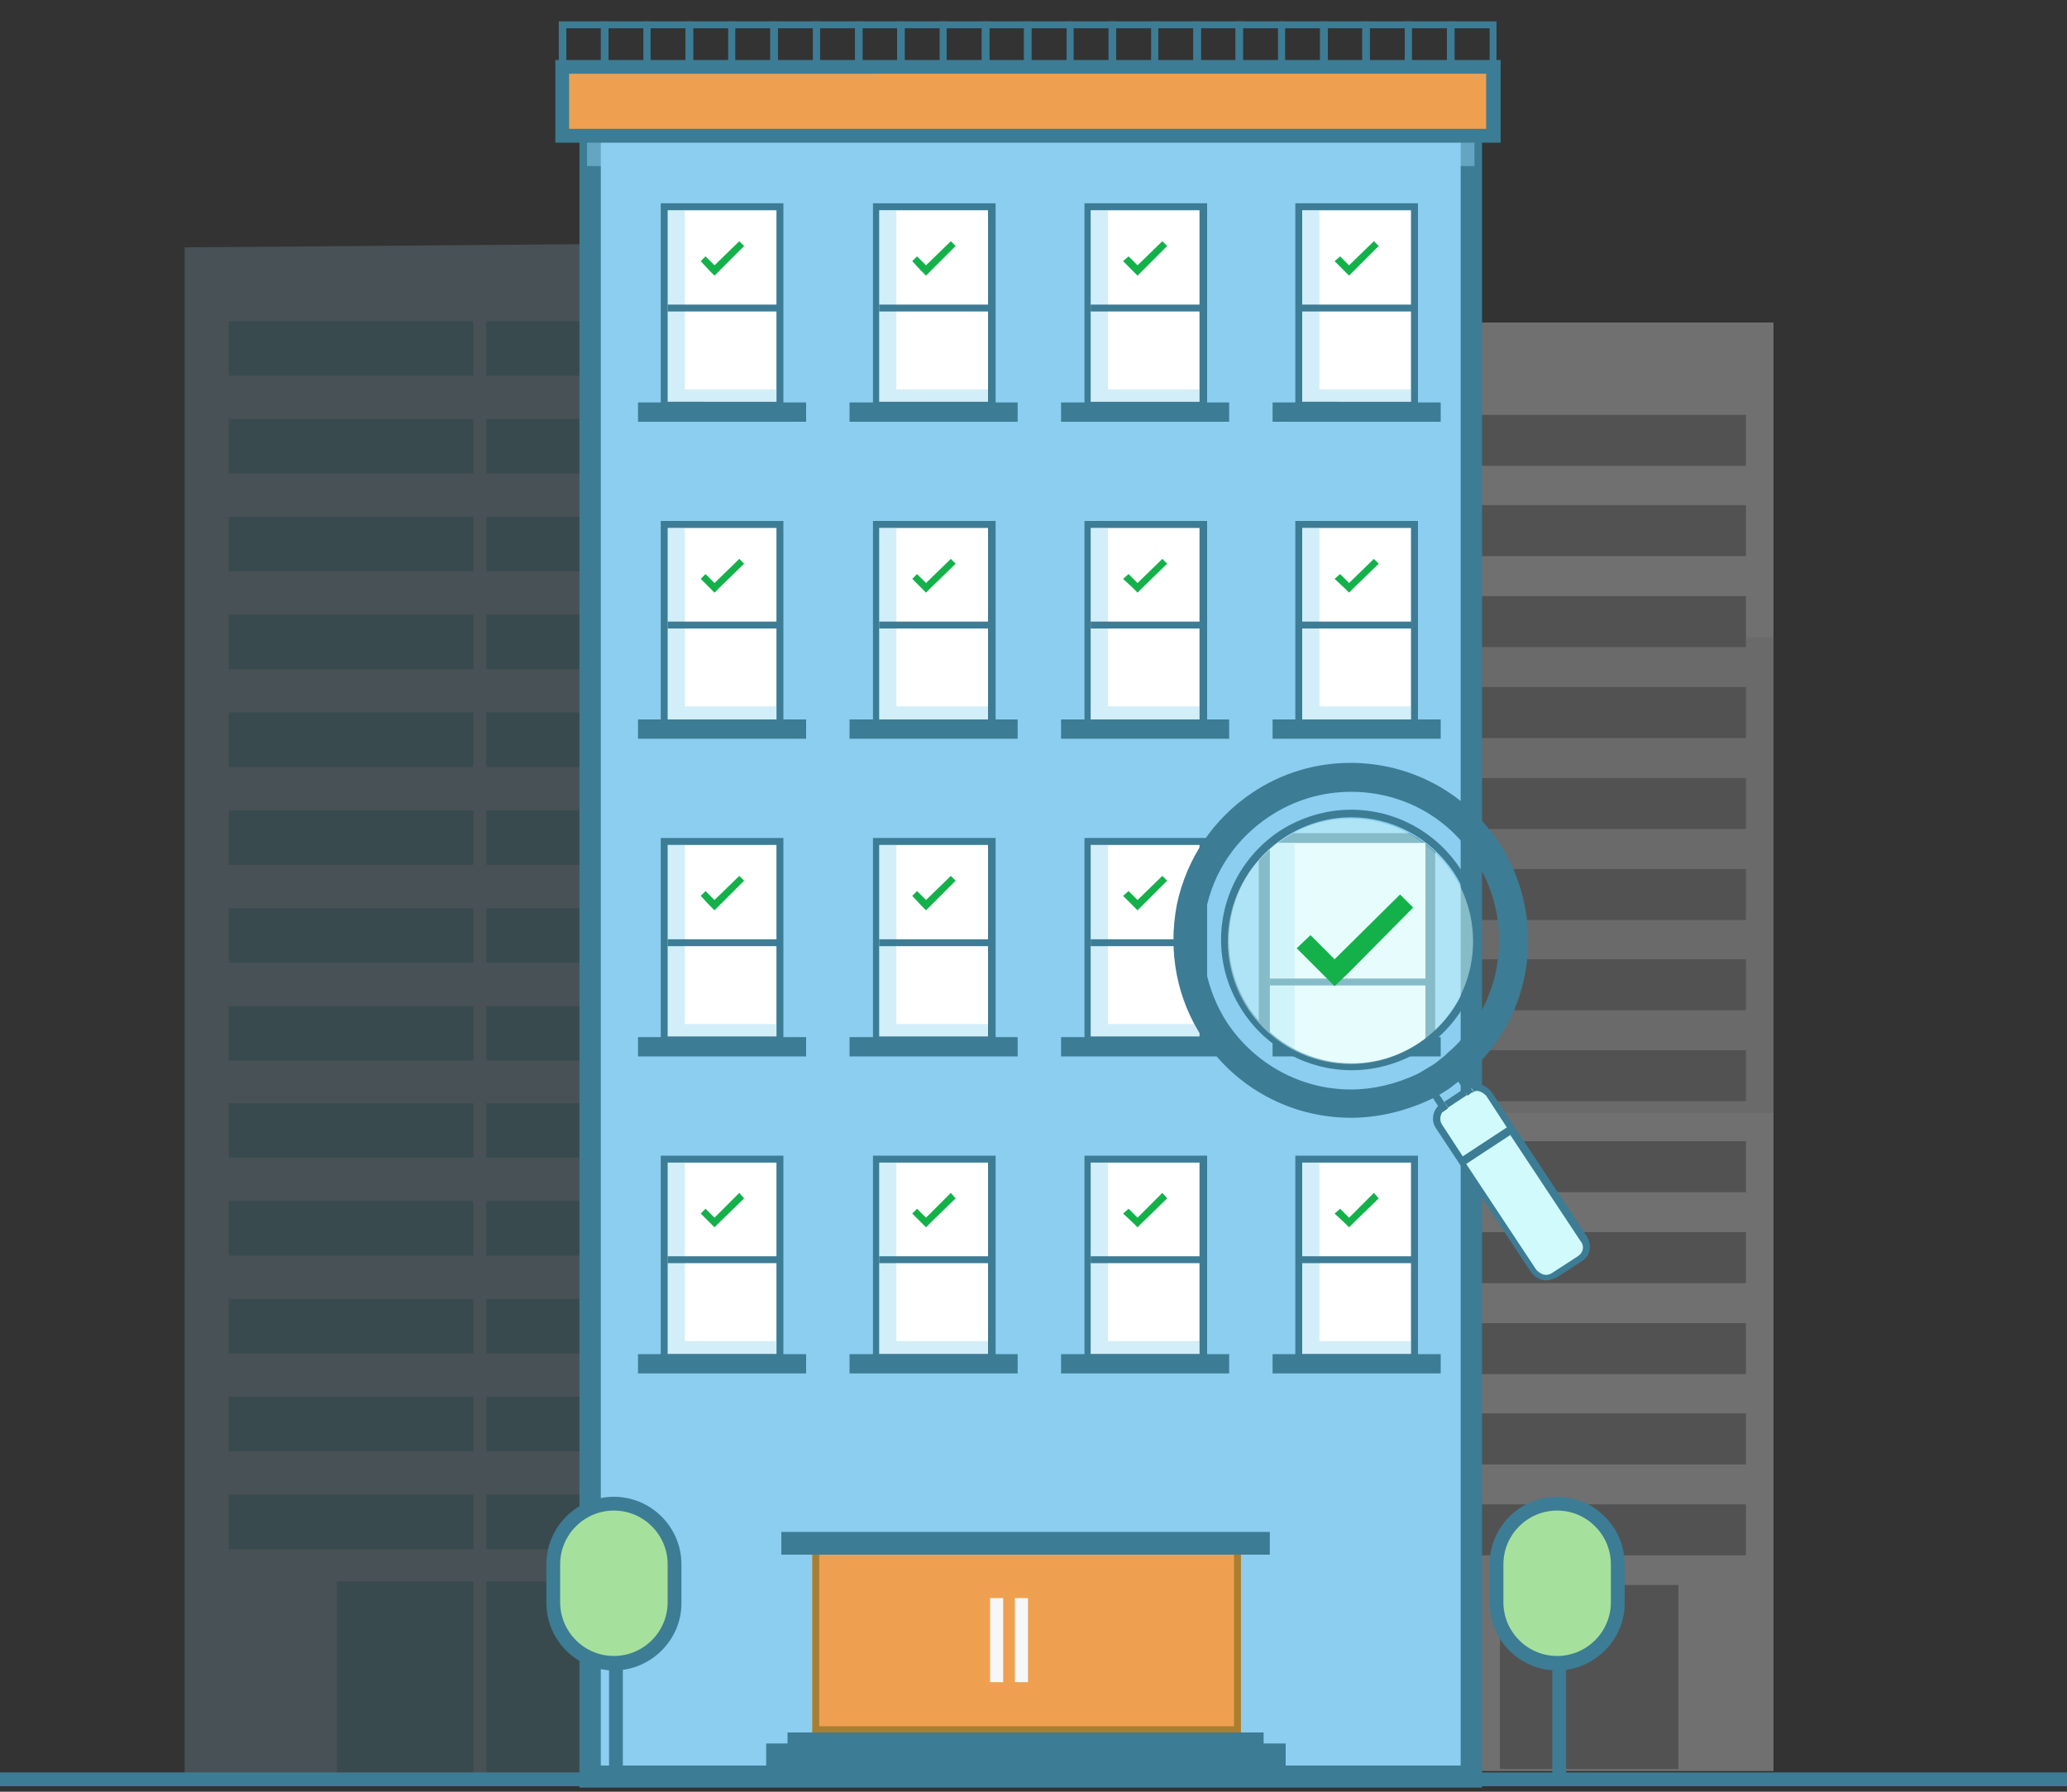 <?xml version="1.0" encoding="utf-8"?>
<!-- Generator: Adobe Illustrator 21.0.0, SVG Export Plug-In . SVG Version: 6.00 Build 0)  -->
<svg version="1.1" id="Layer_1" xmlns="http://www.w3.org/2000/svg" xmlns:xlink="http://www.w3.org/1999/xlink" x="0px" y="0px"
	 viewBox="0 0 300 260" style="enable-background:new 0 0 300 260;" xml:space="preserve">
<rect x="0" y="0" width="300" height="260" fill="#333333" stroke="none"/>
<style type="text/css">
	.st0{opacity:0.3;}
	.st1{fill:#FFFFFF;}
	.st2{fill:#EAEAEA;}
	.st3{fill:#999999;}
	.st4{opacity:0.2;}
	.st5{fill:#9AC7DA;}
	.st6{opacity:0.18;}
	.st7{fill:#4BA5B5;}
	.st8{fill:#8CCEEF;}
	.st9{fill:#3D7C95;}
	.st10{fill:#EEA050;}
	.st11{fill:#A87E32;}
	.st12{fill:#D2EEF9;}
	.st13{fill:#F6F7F9;}
	.st14{opacity:0.5;}
	.st15{opacity:0.7;}
	.st16{fill:#A5E19C;}
	.st17{clip-path:url(#SVGID_2_);}
	.st18{fill:#D0FAFC;}
	.st19{fill:none;}
	.st20{fill:#14B14B;}
</style>
<g class="st0">
	<g>
		<rect x="204" y="46.8" class="st1" width="53.4" height="210.2"/>
	</g>
	<g>
		<rect x="204" y="92.5" class="st2" width="53.4" height="69"/>
	</g>
	<g>
		<rect x="208" y="60.2" class="st3" width="45.4" height="7.4"/>
	</g>
	<g>
		<rect x="208" y="73.3" class="st3" width="45.4" height="7.4"/>
	</g>
	<g>
		<rect x="208" y="86.5" class="st3" width="45.4" height="7.4"/>
	</g>
	<g>
		<rect x="208" y="99.7" class="st3" width="45.4" height="7.4"/>
	</g>
	<g>
		<rect x="208" y="112.9" class="st3" width="45.4" height="7.4"/>
	</g>
	<g>
		<rect x="208" y="126.1" class="st3" width="45.4" height="7.4"/>
	</g>
	<g>
		<rect x="208" y="139.2" class="st3" width="45.4" height="7.4"/>
	</g>
	<g>
		<rect x="208" y="152.4" class="st3" width="45.4" height="7.4"/>
	</g>
	<g>
		<rect x="208" y="165.6" class="st3" width="45.4" height="7.4"/>
	</g>
	<g>
		<rect x="208" y="178.8" class="st3" width="45.4" height="7.4"/>
	</g>
	<g>
		<rect x="208" y="192" class="st3" width="45.4" height="7.4"/>
	</g>
	<g>
		<rect x="208" y="205.1" class="st3" width="45.4" height="7.4"/>
	</g>
	<g>
		<rect x="208" y="218.3" class="st3" width="45.4" height="7.4"/>
	</g>
	<g>
		<rect x="217.7" y="230" class="st3" width="25.9" height="26.7"/>
	</g>
	<g>
		<rect x="230.2" y="230" class="st3" width="1" height="26.7"/>
	</g>
</g>
<g class="st4">
	<g>
		<polygon class="st5" points="112.6,258.5 26.8,258.5 26.8,35.9 112.6,35.2 		"/>
	</g>
	<g class="st6">
		<rect x="26.8" y="184.9" class="st5" width="85.8" height="73.6"/>
	</g>
	<g>
		<rect x="33.2" y="46.6" class="st7" width="72.9" height="7.9"/>
	</g>
	<g>
		<rect x="33.2" y="60.8" class="st7" width="72.9" height="7.9"/>
	</g>
	<g>
		<rect x="33.2" y="75" class="st7" width="72.9" height="7.9"/>
	</g>
	<g>
		<rect x="33.2" y="89.2" class="st7" width="72.9" height="7.9"/>
	</g>
	<g>
		<rect x="33.2" y="103.4" class="st7" width="72.9" height="7.9"/>
	</g>
	<g>
		<rect x="33.2" y="117.6" class="st7" width="72.9" height="7.9"/>
	</g>
	<g>
		<rect x="33.2" y="131.8" class="st7" width="72.9" height="7.9"/>
	</g>
	<g>
		<rect x="33.2" y="146" class="st7" width="72.9" height="7.9"/>
	</g>
	<g>
		<rect x="33.2" y="160.1" class="st7" width="72.9" height="7.9"/>
	</g>
	<g>
		<rect x="33.2" y="174.3" class="st7" width="72.9" height="7.9"/>
	</g>
	<g>
		<rect x="33.2" y="188.5" class="st7" width="72.9" height="7.9"/>
	</g>
	<g>
		<rect x="33.2" y="202.7" class="st7" width="72.9" height="7.9"/>
	</g>
	<g>
		<rect x="33.2" y="216.9" class="st7" width="72.9" height="7.9"/>
	</g>
	<g>
		<rect x="48.9" y="229.5" class="st7" width="41.6" height="28.7"/>
	</g>
	<g>
		<rect x="68.7" y="44.4" class="st5" width="1.9" height="214.3"/>
	</g>
</g>
<g>
	<g>
		<rect x="85.6" y="14.2" class="st8" width="127.9" height="243.5"/>
	</g>
	<g>
		<path class="st9" d="M212,15.7v240.5H87.2V15.7H212 M215.1,12.7H212H87.2h-3.1v3.1v240.5v3.1h3.1H212h3.1v-3.1V15.7V12.7
			L215.1,12.7z"/>
	</g>
</g>
<g>
	<g>
		<g>
			<g>
				<rect x="189" y="168.7" class="st1" width="15.8" height="29.2"/>
			</g>
		</g>
		<g>
			<g>
				<rect x="158.3" y="168.7" class="st1" width="15.8" height="29.2"/>
			</g>
		</g>
		<g>
			<g>
				<rect x="127.6" y="168.7" class="st1" width="15.8" height="29.2"/>
			</g>
		</g>
		<g>
			<g>
				<rect x="96.9" y="168.7" class="st1" width="15.8" height="29.2"/>
			</g>
		</g>
	</g>
	<g>
		<g>
			<g>
				<rect x="189" y="122.6" class="st1" width="15.8" height="29.2"/>
			</g>
		</g>
		<g>
			<g>
				<rect x="158.3" y="122.6" class="st1" width="15.8" height="29.2"/>
			</g>
		</g>
		<g>
			<g>
				<rect x="127.6" y="122.6" class="st1" width="15.8" height="29.2"/>
			</g>
		</g>
		<g>
			<g>
				<rect x="96.9" y="122.6" class="st1" width="15.8" height="29.2"/>
			</g>
		</g>
	</g>
	<g>
		<g>
			<g>
				<rect x="189" y="76.6" class="st1" width="15.8" height="29.2"/>
			</g>
		</g>
		<g>
			<g>
				<rect x="158.3" y="76.6" class="st1" width="15.8" height="29.2"/>
			</g>
		</g>
		<g>
			<g>
				<rect x="127.6" y="76.6" class="st1" width="15.8" height="29.2"/>
			</g>
		</g>
		<g>
			<g>
				<rect x="96.9" y="76.6" class="st1" width="15.8" height="29.2"/>
			</g>
		</g>
	</g>
	<g>
		<g>
			<g>
				<rect x="189" y="30.5" class="st1" width="15.8" height="29.2"/>
			</g>
		</g>
		<g>
			<g>
				<rect x="158.3" y="30.5" class="st1" width="15.8" height="29.2"/>
			</g>
		</g>
		<g>
			<g>
				<rect x="127.6" y="30.5" class="st1" width="15.8" height="29.2"/>
			</g>
		</g>
		<g>
			<g>
				<rect x="96.9" y="30.5" class="st1" width="15.8" height="29.2"/>
			</g>
		</g>
	</g>
</g>
<g>
	<rect x="117.9" y="224.5" class="st10" width="62.2" height="27.1"/>
</g>
<g>
	<path class="st11" d="M179.1,225.5v25h-60.2v-25H179.1 M180.1,224.5h-62.2v27.1h62.2V224.5L180.1,224.5z"/>
</g>
<g>
	<rect x="114.3" y="251.4" class="st9" width="69.1" height="2.3"/>
</g>
<g>
	<rect x="111.2" y="253" class="st9" width="75.4" height="4.1"/>
</g>
<g>
	<g>
		<g>
			<g>
				<polygon class="st12" points="204.9,194.6 191.5,194.6 191.5,168.7 189,168.7 189,197.9 204.9,197.9 				"/>
			</g>
		</g>
		<g>
			<g>
				<polygon class="st12" points="174.2,194.6 160.8,194.6 160.8,168.7 158.3,168.7 158.3,197.9 174.2,197.9 				"/>
			</g>
		</g>
		<g>
			<g>
				<polygon class="st12" points="143.5,194.6 130.1,194.6 130.1,168.7 127.6,168.7 127.6,197.9 143.5,197.9 				"/>
			</g>
		</g>
		<g>
			<g>
				<polygon class="st12" points="112.8,194.6 99.4,194.6 99.4,168.7 96.9,168.7 96.9,197.9 112.8,197.9 				"/>
			</g>
		</g>
	</g>
	<g>
		<g>
			<g>
				<polygon class="st12" points="204.9,148.6 191.5,148.6 191.5,122.6 189,122.6 189,151.9 204.9,151.9 				"/>
			</g>
		</g>
		<g>
			<g>
				<polygon class="st12" points="174.2,148.6 160.8,148.6 160.8,122.6 158.3,122.6 158.3,151.9 174.2,151.9 				"/>
			</g>
		</g>
		<g>
			<g>
				<polygon class="st12" points="143.5,148.6 130.1,148.6 130.1,122.6 127.6,122.6 127.6,151.9 143.5,151.9 				"/>
			</g>
		</g>
		<g>
			<g>
				<polygon class="st12" points="112.8,148.6 99.4,148.6 99.4,122.6 96.9,122.6 96.9,151.9 112.8,151.9 				"/>
			</g>
		</g>
	</g>
	<g>
		<g>
			<g>
				<polygon class="st12" points="204.9,102.5 191.5,102.5 191.5,76.6 189,76.6 189,105.8 204.9,105.8 				"/>
			</g>
		</g>
		<g>
			<g>
				<polygon class="st12" points="174.2,102.5 160.8,102.5 160.8,76.6 158.3,76.6 158.3,105.8 174.2,105.8 				"/>
			</g>
		</g>
		<g>
			<g>
				<polygon class="st12" points="143.5,102.5 130.1,102.5 130.1,76.6 127.6,76.6 127.6,105.8 143.5,105.8 				"/>
			</g>
		</g>
		<g>
			<g>
				<polygon class="st12" points="112.8,102.5 99.4,102.5 99.4,76.6 96.9,76.6 96.9,105.8 112.8,105.8 				"/>
			</g>
		</g>
	</g>
	<g>
		<g>
			<g>
				<polygon class="st12" points="204.9,56.5 191.5,56.5 191.5,30.5 189,30.5 189,59.8 204.9,59.8 				"/>
			</g>
		</g>
		<g>
			<g>
				<polygon class="st12" points="174.2,56.5 160.8,56.5 160.8,30.5 158.3,30.5 158.3,59.8 174.2,59.8 				"/>
			</g>
		</g>
		<g>
			<g>
				<polygon class="st12" points="143.5,56.5 130.1,56.5 130.1,30.5 127.6,30.5 127.6,59.8 143.5,59.8 				"/>
			</g>
		</g>
		<g>
			<g>
				<polygon class="st12" points="112.8,56.5 99.4,56.5 99.4,30.5 96.9,30.5 96.9,59.8 112.8,59.8 				"/>
			</g>
		</g>
	</g>
</g>
<g>
	<g>
		<g>
			<g>
				<rect x="189" y="182.3" class="st9" width="16.3" height="1"/>
			</g>
		</g>
		<g>
			<g>
				<rect x="158.3" y="182.3" class="st9" width="16.3" height="1"/>
			</g>
		</g>
		<g>
			<g>
				<rect x="127.6" y="182.3" class="st9" width="16.3" height="1"/>
			</g>
		</g>
		<g>
			<g>
				<rect x="96.9" y="182.3" class="st9" width="16.3" height="1"/>
			</g>
		</g>
	</g>
	<g>
		<g>
			<g>
				<rect x="189" y="136.3" class="st9" width="16.3" height="1"/>
			</g>
		</g>
		<g>
			<g>
				<rect x="158.3" y="136.3" class="st9" width="16.3" height="1"/>
			</g>
		</g>
		<g>
			<g>
				<rect x="127.6" y="136.3" class="st9" width="16.3" height="1"/>
			</g>
		</g>
		<g>
			<g>
				<rect x="96.9" y="136.3" class="st9" width="16.3" height="1"/>
			</g>
		</g>
	</g>
	<g>
		<g>
			<g>
				<rect x="189" y="90.2" class="st9" width="16.3" height="1"/>
			</g>
		</g>
		<g>
			<g>
				<rect x="158.3" y="90.2" class="st9" width="16.3" height="1"/>
			</g>
		</g>
		<g>
			<g>
				<rect x="127.6" y="90.2" class="st9" width="16.3" height="1"/>
			</g>
		</g>
		<g>
			<g>
				<rect x="96.9" y="90.2" class="st9" width="16.3" height="1"/>
			</g>
		</g>
	</g>
	<g>
		<g>
			<g>
				<rect x="189" y="44.2" class="st9" width="16.3" height="1"/>
			</g>
		</g>
		<g>
			<g>
				<rect x="158.3" y="44.2" class="st9" width="16.3" height="1"/>
			</g>
		</g>
		<g>
			<g>
				<rect x="127.6" y="44.2" class="st9" width="16.3" height="1"/>
			</g>
		</g>
		<g>
			<g>
				<rect x="96.9" y="44.2" class="st9" width="16.3" height="1"/>
			</g>
		</g>
	</g>
</g>
<g>
	<g>
		<g>
			<g>
				<path class="st9" d="M204.8,168.7v27.8H189v-27.8H204.8 M205.9,167.7h-1H189h-1v1v27.8v1h1h15.8h1v-1v-27.8V167.7L205.9,167.7z"
					/>
			</g>
		</g>
		<g>
			<g>
				<path class="st9" d="M174.1,168.7v27.8h-15.8v-27.8H174.1 M175.2,167.7h-1h-15.8h-1v1v27.8v1h1h15.8h1v-1v-27.8V167.7
					L175.2,167.7z"/>
			</g>
		</g>
		<g>
			<g>
				<path class="st9" d="M143.4,168.7v27.8h-15.8v-27.8H143.4 M144.5,167.7h-1h-15.8h-1v1v27.8v1h1h15.8h1v-1v-27.8V167.7
					L144.5,167.7z"/>
			</g>
		</g>
		<g>
			<g>
				<path class="st9" d="M112.7,168.7v27.8H96.9v-27.8H112.7 M113.8,167.7h-1H96.9h-1v1v27.8v1h1h15.8h1v-1v-27.8V167.7L113.8,167.7
					z"/>
			</g>
		</g>
	</g>
	<g>
		<g>
			<g>
				<path class="st9" d="M204.8,122.6v27.8H189v-27.8H204.8 M205.9,121.6h-1H189h-1v1v27.8v1h1h15.8h1v-1v-27.8V121.6L205.9,121.6z"
					/>
			</g>
		</g>
		<g>
			<g>
				<path class="st9" d="M174.1,122.6v27.8h-15.8v-27.8H174.1 M175.2,121.6h-1h-15.8h-1v1v27.8v1h1h15.8h1v-1v-27.8V121.6
					L175.2,121.6z"/>
			</g>
		</g>
		<g>
			<g>
				<path class="st9" d="M143.4,122.6v27.8h-15.8v-27.8H143.4 M144.5,121.6h-1h-15.8h-1v1v27.8v1h1h15.8h1v-1v-27.8V121.6
					L144.5,121.6z"/>
			</g>
		</g>
		<g>
			<g>
				<path class="st9" d="M112.7,122.6v27.8H96.9v-27.8H112.7 M113.8,121.6h-1H96.9h-1v1v27.8v1h1h15.8h1v-1v-27.8V121.6L113.8,121.6
					z"/>
			</g>
		</g>
	</g>
	<g>
		<g>
			<g>
				<path class="st9" d="M204.8,76.6v27.8H189V76.6H204.8 M205.9,75.6h-1H189h-1v1v27.8v1h1h15.8h1v-1V76.6V75.6L205.9,75.6z"/>
			</g>
		</g>
		<g>
			<g>
				<path class="st9" d="M174.1,76.6v27.8h-15.8V76.6H174.1 M175.2,75.6h-1h-15.8h-1v1v27.8v1h1h15.8h1v-1V76.6V75.6L175.2,75.6z"/>
			</g>
		</g>
		<g>
			<g>
				<path class="st9" d="M143.4,76.6v27.8h-15.8V76.6H143.4 M144.5,75.6h-1h-15.8h-1v1v27.8v1h1h15.8h1v-1V76.6V75.6L144.5,75.6z"/>
			</g>
		</g>
		<g>
			<g>
				<path class="st9" d="M112.7,76.6v27.8H96.9V76.6H112.7 M113.8,75.6h-1H96.9h-1v1v27.8v1h1h15.8h1v-1V76.6V75.6L113.8,75.6z"/>
			</g>
		</g>
	</g>
	<g>
		<g>
			<g>
				<path class="st9" d="M204.8,30.5v27.8H189V30.5H204.8 M205.9,29.5h-1H189h-1v1v27.8v1h1h15.8h1v-1V30.5V29.5L205.9,29.5z"/>
			</g>
		</g>
		<g>
			<g>
				<path class="st9" d="M174.1,30.5v27.8h-15.8V30.5H174.1 M175.2,29.5h-1h-15.8h-1v1v27.8v1h1h15.8h1v-1V30.5V29.5L175.2,29.5z"/>
			</g>
		</g>
		<g>
			<g>
				<path class="st9" d="M143.4,30.5v27.8h-15.8V30.5H143.4 M144.5,29.5h-1h-15.8h-1v1v27.8v1h1h15.8h1v-1V30.5V29.5L144.5,29.5z"/>
			</g>
		</g>
		<g>
			<g>
				<path class="st9" d="M112.7,30.5v27.8H96.9V30.5H112.7 M113.8,29.5h-1H96.9h-1v1v27.8v1h1h15.8h1v-1V30.5V29.5L113.8,29.5z"/>
			</g>
		</g>
	</g>
</g>
<g>
	<rect x="113.4" y="222.3" class="st9" width="70.9" height="3.3"/>
</g>
<g>
	<rect x="147.3" y="231.9" class="st13" width="1.9" height="12.2"/>
</g>
<g>
	<rect x="143.7" y="231.9" class="st13" width="1.9" height="12.2"/>
</g>
<g class="st14">
	<g>
		<rect x="85.2" y="15.7" class="st8" width="128.8" height="8.4"/>
	</g>
</g>
<g>
	<rect x="81.6" y="9.7" class="st10" width="135.1" height="10"/>
	<path class="st9" d="M217.7,20.7H80.6v-12h137.2V20.7z M82.6,18.7h133.1v-8H82.6V18.7z"/>
</g>
<g>
	<g>
		<g>
			<path class="st9" d="M217.2,10.3h-7.2V3.1h7.2V10.3z M211.1,9.3h5.1V4.1h-5.1V9.3z"/>
		</g>
	</g>
	<g>
		<g>
			<path class="st9" d="M211.1,10.3h-7.2V3.1h7.2V10.3z M204.9,9.3h5.1V4.1h-5.1V9.3z"/>
		</g>
	</g>
	<g>
		<g>
			<path class="st9" d="M204.9,10.3h-7.2V3.1h7.2V10.3z M198.8,9.3h5.1V4.1h-5.1V9.3z"/>
		</g>
	</g>
	<g>
		<g>
			<path class="st9" d="M198.8,10.3h-7.2V3.1h7.2V10.3z M192.7,9.3h5.1V4.1h-5.1V9.3z"/>
		</g>
	</g>
	<g>
		<g>
			<path class="st9" d="M192.7,10.3h-7.2V3.1h7.2V10.3z M186.5,9.3h5.1V4.1h-5.1V9.3z"/>
		</g>
	</g>
	<g>
		<g>
			<path class="st9" d="M186.5,10.3h-7.2V3.1h7.2V10.3z M180.4,9.3h5.1V4.1h-5.1V9.3z"/>
		</g>
	</g>
	<g>
		<g>
			<path class="st9" d="M180.4,10.3h-7.2V3.1h7.2V10.3z M174.3,9.3h5.1V4.1h-5.1V9.3z"/>
		</g>
	</g>
	<g>
		<g>
			<path class="st9" d="M174.3,10.3h-7.2V3.1h7.2V10.3z M168.1,9.3h5.1V4.1h-5.1V9.3z"/>
		</g>
	</g>
	<g>
		<g>
			<path class="st9" d="M168.1,10.3h-7.2V3.1h7.2V10.3z M162,9.3h5.1V4.1H162V9.3z"/>
		</g>
	</g>
	<g>
		<g>
			<path class="st9" d="M162,10.3h-7.2V3.1h7.2V10.3z M155.8,9.3h5.1V4.1h-5.1V9.3z"/>
		</g>
	</g>
	<g>
		<g>
			<path class="st9" d="M155.8,10.3h-7.2V3.1h7.2V10.3z M149.7,9.3h5.1V4.1h-5.1V9.3z"/>
		</g>
	</g>
	<g>
		<g>
			<path class="st9" d="M149.7,10.3h-7.2V3.1h7.2V10.3z M143.6,9.3h5.1V4.1h-5.1V9.3z"/>
		</g>
	</g>
	<g>
		<g>
			<path class="st9" d="M143.6,10.3h-7.2V3.1h7.2V10.3z M137.4,9.3h5.1V4.1h-5.1V9.3z"/>
		</g>
	</g>
	<g>
		<g>
			<path class="st9" d="M137.4,10.3h-7.2V3.1h7.2V10.3z M131.3,9.3h5.1V4.1h-5.1V9.3z"/>
		</g>
	</g>
	<g>
		<g>
			<path class="st9" d="M131.3,10.3h-7.2V3.1h7.2V10.3z M125.1,9.3h5.1V4.1h-5.1V9.3z"/>
		</g>
	</g>
	<g>
		<g>
			<path class="st9" d="M125.1,10.3H118V3.1h7.2V10.3z M119,9.3h5.1V4.1H119V9.3z"/>
		</g>
	</g>
	<g>
		<g>
			<path class="st9" d="M119,10.3h-7.2V3.1h7.2V10.3z M112.9,9.3h5.1V4.1h-5.1V9.3z"/>
		</g>
	</g>
	<g>
		<g>
			<path class="st9" d="M112.9,10.3h-7.2V3.1h7.2V10.3z M106.7,9.3h5.1V4.1h-5.1V9.3z"/>
		</g>
	</g>
	<g>
		<g>
			<path class="st9" d="M106.7,10.3h-7.2V3.1h7.2V10.3z M100.6,9.3h5.1V4.1h-5.1V9.3z"/>
		</g>
	</g>
	<g>
		<g>
			<path class="st9" d="M100.6,10.3h-7.2V3.1h7.2V10.3z M94.4,9.3h5.1V4.1h-5.1V9.3z"/>
		</g>
	</g>
	<g>
		<g>
			<path class="st9" d="M94.4,10.3h-7.2V3.1h7.2V10.3z M88.3,9.3h5.1V4.1h-5.1V9.3z"/>
		</g>
	</g>
	<g>
		<g>
			<path class="st9" d="M88.3,10.3h-7.2V3.1h7.2V10.3z M82.2,9.3h5.1V4.1h-5.1V9.3z"/>
		</g>
	</g>
</g>
<g class="st15">
	<g>
		<g>
			<g>
				<rect x="186.7" y="198.3" class="st8" width="20.5" height="2"/>
			</g>
		</g>
		<g>
			<g>
				<rect x="156" y="198.3" class="st8" width="20.5" height="2"/>
			</g>
		</g>
		<g>
			<g>
				<rect x="125.3" y="198.3" class="st8" width="20.5" height="2"/>
			</g>
		</g>
		<g>
			<g>
				<rect x="94.6" y="198.3" class="st8" width="20.5" height="2"/>
			</g>
		</g>
	</g>
	<g>
		<g>
			<g>
				<rect x="186.7" y="152.3" class="st8" width="20.5" height="2"/>
			</g>
		</g>
		<g>
			<g>
				<rect x="156" y="152.3" class="st8" width="20.5" height="2"/>
			</g>
		</g>
		<g>
			<g>
				<rect x="125.3" y="152.3" class="st8" width="20.5" height="2"/>
			</g>
		</g>
		<g>
			<g>
				<rect x="94.6" y="152.3" class="st8" width="20.5" height="2"/>
			</g>
		</g>
	</g>
	<g>
		<g>
			<g>
				<rect x="186.7" y="106.2" class="st8" width="20.5" height="2"/>
			</g>
		</g>
		<g>
			<g>
				<rect x="156" y="106.2" class="st8" width="20.5" height="2"/>
			</g>
		</g>
		<g>
			<g>
				<rect x="125.3" y="106.2" class="st8" width="20.5" height="2"/>
			</g>
		</g>
		<g>
			<g>
				<rect x="94.6" y="106.2" class="st8" width="20.5" height="2"/>
			</g>
		</g>
	</g>
	<g>
		<g>
			<g>
				<rect x="186.7" y="60.2" class="st8" width="20.5" height="2"/>
			</g>
		</g>
		<g>
			<g>
				<rect x="156" y="60.2" class="st8" width="20.5" height="2"/>
			</g>
		</g>
		<g>
			<g>
				<rect x="125.3" y="60.2" class="st8" width="20.5" height="2"/>
			</g>
		</g>
		<g>
			<g>
				<rect x="94.6" y="60.2" class="st8" width="20.5" height="2"/>
			</g>
		</g>
	</g>
</g>
<g>
	<g>
		<g>
			<g>
				<rect x="184.7" y="196.5" class="st9" width="24.4" height="2.8"/>
			</g>
		</g>
		<g>
			<g>
				<rect x="154" y="196.5" class="st9" width="24.4" height="2.8"/>
			</g>
		</g>
		<g>
			<g>
				<rect x="123.3" y="196.5" class="st9" width="24.4" height="2.8"/>
			</g>
		</g>
		<g>
			<g>
				<rect x="92.6" y="196.5" class="st9" width="24.4" height="2.8"/>
			</g>
		</g>
	</g>
	<g>
		<g>
			<g>
				<rect x="184.7" y="150.5" class="st9" width="24.4" height="2.8"/>
			</g>
		</g>
		<g>
			<g>
				<rect x="154" y="150.5" class="st9" width="24.4" height="2.8"/>
			</g>
		</g>
		<g>
			<g>
				<rect x="123.3" y="150.5" class="st9" width="24.4" height="2.8"/>
			</g>
		</g>
		<g>
			<g>
				<rect x="92.6" y="150.5" class="st9" width="24.4" height="2.8"/>
			</g>
		</g>
	</g>
	<g>
		<g>
			<g>
				<rect x="184.7" y="104.4" class="st9" width="24.4" height="2.8"/>
			</g>
		</g>
		<g>
			<g>
				<rect x="154" y="104.4" class="st9" width="24.4" height="2.8"/>
			</g>
		</g>
		<g>
			<g>
				<rect x="123.3" y="104.4" class="st9" width="24.4" height="2.8"/>
			</g>
		</g>
		<g>
			<g>
				<rect x="92.6" y="104.4" class="st9" width="24.4" height="2.8"/>
			</g>
		</g>
	</g>
	<g>
		<g>
			<g>
				<rect x="184.7" y="58.4" class="st9" width="24.4" height="2.8"/>
			</g>
		</g>
		<g>
			<g>
				<rect x="154" y="58.4" class="st9" width="24.4" height="2.8"/>
			</g>
		</g>
		<g>
			<g>
				<rect x="123.3" y="58.4" class="st9" width="24.4" height="2.8"/>
			</g>
		</g>
		<g>
			<g>
				<rect x="92.6" y="58.4" class="st9" width="24.4" height="2.8"/>
			</g>
		</g>
	</g>
</g>
<g>
	<rect x="-6.5" y="257.2" class="st9" width="310.2" height="2"/>
</g>
<g>
	<g>
		<rect x="225.3" y="233.4" class="st9" width="2" height="24.9"/>
	</g>
	<g>
		<path class="st16" d="M226,241.3L226,241.3c-4.9,0-8.8-4-8.8-8.8V227c0-4.9,4-8.8,8.8-8.8h0c4.9,0,8.8,4,8.8,8.8v5.5
			C234.8,237.4,230.9,241.3,226,241.3z"/>
	</g>
	<g>
		<path class="st9" d="M226,242.4c-5.4,0-9.8-4.4-9.8-9.8V227c0-5.4,4.4-9.8,9.8-9.8c5.4,0,9.8,4.4,9.8,9.8v5.5
			C235.9,237.9,231.4,242.4,226,242.4z M226,219.2c-4.3,0-7.8,3.5-7.8,7.8v5.5c0,4.3,3.5,7.8,7.8,7.8s7.8-3.5,7.8-7.8V227
			C233.8,222.7,230.3,219.2,226,219.2z"/>
	</g>
</g>
<g>
	<g>
		<rect x="88.4" y="233.4" class="st9" width="2" height="24.9"/>
	</g>
	<g>
		<path class="st16" d="M89.1,241.3L89.1,241.3c-4.9,0-8.8-4-8.8-8.8V227c0-4.9,4-8.8,8.8-8.8h0c4.9,0,8.8,4,8.8,8.8v5.5
			C97.9,237.4,94,241.3,89.1,241.3z"/>
	</g>
	<g>
		<path class="st9" d="M89.1,242.4c-5.4,0-9.8-4.4-9.8-9.8V227c0-5.4,4.4-9.8,9.8-9.8s9.8,4.4,9.8,9.8v5.5
			C99,237.9,94.5,242.4,89.1,242.4z M89.1,219.2c-4.3,0-7.8,3.5-7.8,7.8v5.5c0,4.3,3.5,7.8,7.8,7.8c4.3,0,7.8-3.5,7.8-7.8V227
			C96.9,222.7,93.4,219.2,89.1,219.2z"/>
	</g>
</g>
<g>
	<g>
		<defs>
			<circle id="SVGID_1_" cx="196.1" cy="136.6" r="17.8"/>
		</defs>
		<clipPath id="SVGID_2_">
			<use xlink:href="#SVGID_1_"  style="overflow:visible;"/>
		</clipPath>
		<g class="st17">
			<g>
				<g>
					<g>
						<g>
							<rect x="184.3" y="187.9" class="st1" width="22.6" height="41.7"/>
						</g>
					</g>
					<g>
						<g>
							<rect x="140.6" y="187.9" class="st1" width="22.6" height="41.7"/>
						</g>
					</g>
					<g>
						<g>
							<rect x="96.8" y="187.9" class="st1" width="22.6" height="41.7"/>
						</g>
					</g>
					<g>
						<g>
							<rect x="53.1" y="187.9" class="st1" width="22.6" height="41.7"/>
						</g>
					</g>
				</g>
				<g>
					<g>
						<g>
							<rect x="184.3" y="122.3" class="st1" width="22.6" height="41.7"/>
						</g>
					</g>
					<g>
						<g>
							<rect x="140.6" y="122.3" class="st1" width="22.6" height="41.7"/>
						</g>
					</g>
					<g>
						<g>
							<rect x="96.8" y="122.3" class="st1" width="22.6" height="41.7"/>
						</g>
					</g>
					<g>
						<g>
							<rect x="53.1" y="122.3" class="st1" width="22.6" height="41.7"/>
						</g>
					</g>
				</g>
				<g>
					<g>
						<g>
							<rect x="184.3" y="56.7" class="st1" width="22.6" height="41.7"/>
						</g>
					</g>
					<g>
						<g>
							<rect x="140.6" y="56.7" class="st1" width="22.6" height="41.7"/>
						</g>
					</g>
					<g>
						<g>
							<rect x="96.8" y="56.7" class="st1" width="22.6" height="41.7"/>
						</g>
					</g>
					<g>
						<g>
							<rect x="53.1" y="56.7" class="st1" width="22.6" height="41.7"/>
						</g>
					</g>
				</g>
				<g>
					<g>
						<g>
							<rect x="184.3" y="-8.9" class="st1" width="22.6" height="41.7"/>
						</g>
					</g>
					<g>
						<g>
							<rect x="140.6" y="-8.9" class="st1" width="22.6" height="41.7"/>
						</g>
					</g>
					<g>
						<g>
							<rect x="96.8" y="-8.9" class="st1" width="22.6" height="41.7"/>
						</g>
					</g>
					<g>
						<g>
							<rect x="53.1" y="-8.9" class="st1" width="22.6" height="41.7"/>
						</g>
					</g>
				</g>
			</g>
			<g>
				<g>
					<g>
						<g>
							<polygon class="st12" points="206.9,224.9 187.9,224.9 187.9,187.9 184.3,187.9 184.3,229.6 206.9,229.6 							"/>
						</g>
					</g>
					<g>
						<g>
							<polygon class="st12" points="163.2,224.9 144.1,224.9 144.1,187.9 140.6,187.9 140.6,229.6 163.2,229.6 							"/>
						</g>
					</g>
					<g>
						<g>
							<polygon class="st12" points="119.4,224.9 100.4,224.9 100.4,187.9 96.8,187.9 96.8,229.6 119.4,229.6 							"/>
						</g>
					</g>
					<g>
						<g>
							<polygon class="st12" points="75.7,224.9 56.6,224.9 56.6,187.9 53.1,187.9 53.1,229.6 75.7,229.6 							"/>
						</g>
					</g>
				</g>
				<g>
					<g>
						<g>
							<polygon class="st12" points="206.9,159.3 187.9,159.3 187.9,122.3 184.3,122.3 184.3,164 206.9,164 							"/>
						</g>
					</g>
					<g>
						<g>
							<polygon class="st12" points="163.2,159.3 144.1,159.3 144.1,122.3 140.6,122.3 140.6,164 163.2,164 							"/>
						</g>
					</g>
					<g>
						<g>
							<polygon class="st12" points="119.4,159.3 100.4,159.3 100.4,122.3 96.8,122.3 96.8,164 119.4,164 							"/>
						</g>
					</g>
					<g>
						<g>
							<polygon class="st12" points="75.7,159.3 56.6,159.3 56.6,122.3 53.1,122.3 53.1,164 75.7,164 							"/>
						</g>
					</g>
				</g>
				<g>
					<g>
						<g>
							<polygon class="st12" points="206.9,93.7 187.9,93.7 187.9,56.7 184.3,56.7 184.3,98.4 206.9,98.4 							"/>
						</g>
					</g>
					<g>
						<g>
							<polygon class="st12" points="163.2,93.7 144.1,93.7 144.1,56.7 140.6,56.7 140.6,98.4 163.2,98.4 							"/>
						</g>
					</g>
					<g>
						<g>
							<polygon class="st12" points="119.4,93.7 100.4,93.7 100.4,56.7 96.8,56.7 96.8,98.4 119.4,98.4 							"/>
						</g>
					</g>
					<g>
						<g>
							<polygon class="st12" points="75.7,93.7 56.6,93.7 56.6,56.7 53.1,56.7 53.1,98.4 75.7,98.4 							"/>
						</g>
					</g>
				</g>
				<g>
					<g>
						<g>
							<polygon class="st12" points="206.9,28 187.9,28 187.9,-8.9 184.3,-8.9 184.3,32.8 206.9,32.8 							"/>
						</g>
					</g>
					<g>
						<g>
							<polygon class="st12" points="163.2,28 144.1,28 144.1,-8.9 140.6,-8.9 140.6,32.8 163.2,32.8 							"/>
						</g>
					</g>
					<g>
						<g>
							<polygon class="st12" points="119.4,28 100.4,28 100.4,-8.9 96.8,-8.9 96.8,32.8 119.4,32.8 							"/>
						</g>
					</g>
					<g>
						<g>
							<polygon class="st12" points="75.7,28 56.6,28 56.6,-8.9 53.1,-8.9 53.1,32.8 75.7,32.8 							"/>
						</g>
					</g>
				</g>
			</g>
			<g>
				<g>
					<g>
						<g>
							<rect x="184.3" y="207.6" class="st9" width="23.2" height="1"/>
						</g>
					</g>
					<g>
						<g>
							<rect x="140.5" y="207.6" class="st9" width="23.2" height="1"/>
						</g>
					</g>
					<g>
						<g>
							<rect x="96.8" y="207.6" class="st9" width="23.2" height="1"/>
						</g>
					</g>
					<g>
						<g>
							<rect x="53" y="207.6" class="st9" width="23.2" height="1"/>
						</g>
					</g>
				</g>
				<g>
					<g>
						<g>
							<rect x="184.3" y="142" class="st9" width="23.2" height="1"/>
						</g>
					</g>
					<g>
						<g>
							<rect x="140.5" y="142" class="st9" width="23.2" height="1"/>
						</g>
					</g>
					<g>
						<g>
							<rect x="96.8" y="142" class="st9" width="23.2" height="1"/>
						</g>
					</g>
					<g>
						<g>
							<rect x="53" y="142" class="st9" width="23.2" height="1"/>
						</g>
					</g>
				</g>
				<g>
					<g>
						<g>
							<rect x="184.3" y="76.4" class="st9" width="23.2" height="1"/>
						</g>
					</g>
					<g>
						<g>
							<rect x="140.5" y="76.4" class="st9" width="23.2" height="1"/>
						</g>
					</g>
					<g>
						<g>
							<rect x="96.8" y="76.4" class="st9" width="23.2" height="1"/>
						</g>
					</g>
					<g>
						<g>
							<rect x="53" y="76.4" class="st9" width="23.2" height="1"/>
						</g>
					</g>
				</g>
				<g>
					<g>
						<g>
							<rect x="184.3" y="10.8" class="st9" width="23.2" height="1"/>
						</g>
					</g>
					<g>
						<g>
							<rect x="140.5" y="10.8" class="st9" width="23.2" height="1"/>
						</g>
					</g>
					<g>
						<g>
							<rect x="96.8" y="10.8" class="st9" width="23.2" height="1"/>
						</g>
					</g>
					<g>
						<g>
							<rect x="53" y="10.8" class="st9" width="23.2" height="1"/>
						</g>
					</g>
				</g>
			</g>
			<g>
				<g>
					<g>
						<g>
							<path class="st9" d="M206.9,187.9v39.7h-22.6v-39.7H206.9 M208.3,186.5h-1.5h-22.6h-1.5v1.5v39.7v1.5h1.5h22.6h1.5v-1.5
								v-39.7V186.5L208.3,186.5z"/>
						</g>
					</g>
					<g>
						<g>
							<path class="st9" d="M163.1,187.9v39.7h-22.6v-39.7H163.1 M164.6,186.5h-1.5h-22.6h-1.5v1.5v39.7v1.5h1.5h22.6h1.5v-1.5
								v-39.7V186.5L164.6,186.5z"/>
						</g>
					</g>
					<g>
						<g>
							<path class="st9" d="M119.4,187.9v39.7H96.8v-39.7H119.4 M120.8,186.5h-1.5H96.8h-1.5v1.5v39.7v1.5h1.5h22.6h1.5v-1.5v-39.7
								V186.5L120.8,186.5z"/>
						</g>
					</g>
					<g>
						<g>
							<path class="st9" d="M75.6,187.9v39.7H53.1v-39.7H75.6 M77.1,186.5h-1.5H53.1h-1.5v1.5v39.7v1.5h1.5h22.6h1.5v-1.5v-39.7
								V186.5L77.1,186.5z"/>
						</g>
					</g>
				</g>
				<g>
					<g>
						<g>
							<path class="st9" d="M206.9,122.3V162h-22.6v-39.7H206.9 M208.3,120.9h-1.5h-22.6h-1.5v1.5V162v1.5h1.5h22.6h1.5V162v-39.7
								V120.9L208.3,120.9z"/>
						</g>
					</g>
					<g>
						<g>
							<path class="st9" d="M163.1,122.3V162h-22.6v-39.7H163.1 M164.6,120.9h-1.5h-22.6h-1.5v1.5V162v1.5h1.5h22.6h1.5V162v-39.7
								V120.9L164.6,120.9z"/>
						</g>
					</g>
					<g>
						<g>
							<path class="st9" d="M119.4,122.3V162H96.8v-39.7H119.4 M120.8,120.9h-1.5H96.8h-1.5v1.5V162v1.5h1.5h22.6h1.5V162v-39.7
								V120.9L120.8,120.9z"/>
						</g>
					</g>
					<g>
						<g>
							<path class="st9" d="M75.6,122.3V162H53.1v-39.7H75.6 M77.1,120.9h-1.5H53.1h-1.5v1.5V162v1.5h1.5h22.6h1.5V162v-39.7V120.9
								L77.1,120.9z"/>
						</g>
					</g>
				</g>
				<g>
					<g>
						<g>
							<path class="st9" d="M206.9,56.7v39.7h-22.6V56.7H206.9 M208.3,55.2h-1.5h-22.6h-1.5v1.5v39.7v1.5h1.5h22.6h1.5v-1.5V56.7
								V55.2L208.3,55.2z"/>
						</g>
					</g>
					<g>
						<g>
							<path class="st9" d="M163.1,56.7v39.7h-22.6V56.7H163.1 M164.6,55.2h-1.5h-22.6h-1.5v1.5v39.7v1.5h1.5h22.6h1.5v-1.5V56.7
								V55.2L164.6,55.2z"/>
						</g>
					</g>
					<g>
						<g>
							<path class="st9" d="M119.4,56.7v39.7H96.8V56.7H119.4 M120.8,55.2h-1.5H96.8h-1.5v1.5v39.7v1.5h1.5h22.6h1.5v-1.5V56.7V55.2
								L120.8,55.2z"/>
						</g>
					</g>
					<g>
						<g>
							<path class="st9" d="M75.6,56.7v39.7H53.1V56.7H75.6 M77.1,55.2h-1.5H53.1h-1.5v1.5v39.7v1.5h1.5h22.6h1.5v-1.5V56.7V55.2
								L77.1,55.2z"/>
						</g>
					</g>
				</g>
				<g>
					<g>
						<g>
							<path class="st9" d="M206.9-8.9v39.7h-22.6V-8.9H206.9 M208.3-10.4h-1.5h-22.6h-1.5v1.5v39.7v1.5h1.5h22.6h1.5v-1.5V-8.9
								V-10.4L208.3-10.4z"/>
						</g>
					</g>
					<g>
						<g>
							<path class="st9" d="M163.1-8.9v39.7h-22.6V-8.9H163.1 M164.6-10.4h-1.5h-22.6h-1.5v1.5v39.7v1.5h1.5h22.6h1.5v-1.5V-8.9
								V-10.4L164.6-10.4z"/>
						</g>
					</g>
					<g>
						<g>
							<path class="st9" d="M119.4-8.9v39.7H96.8V-8.9H119.4 M120.8-10.4h-1.5H96.8h-1.5v1.5v39.7v1.5h1.5h22.6h1.5v-1.5V-8.9V-10.4
								L120.8-10.4z"/>
						</g>
					</g>
					<g>
						<g>
							<path class="st9" d="M75.6-8.9v39.7H53.1V-8.9H75.6 M77.1-10.4h-1.5H53.1h-1.5v1.5v39.7v1.5h1.5h22.6h1.5v-1.5V-8.9V-10.4
								L77.1-10.4z"/>
						</g>
					</g>
				</g>
			</g>
			<g class="st15">
				<g>
					<g>
						<g>
							<rect x="181" y="230.2" class="st8" width="29.3" height="2.8"/>
						</g>
					</g>
					<g>
						<g>
							<rect x="137.3" y="230.2" class="st8" width="29.3" height="2.8"/>
						</g>
					</g>
					<g>
						<g>
							<rect x="93.5" y="230.2" class="st8" width="29.3" height="2.8"/>
						</g>
					</g>
					<g>
						<g>
							<rect x="49.8" y="230.2" class="st8" width="29.3" height="2.8"/>
						</g>
					</g>
				</g>
				<g>
					<g>
						<g>
							<rect x="181" y="164.5" class="st8" width="29.3" height="2.8"/>
						</g>
					</g>
					<g>
						<g>
							<rect x="137.3" y="164.5" class="st8" width="29.3" height="2.8"/>
						</g>
					</g>
					<g>
						<g>
							<rect x="93.5" y="164.5" class="st8" width="29.3" height="2.8"/>
						</g>
					</g>
					<g>
						<g>
							<rect x="49.8" y="164.5" class="st8" width="29.3" height="2.8"/>
						</g>
					</g>
				</g>
				<g>
					<g>
						<g>
							<rect x="181" y="98.9" class="st8" width="29.3" height="2.8"/>
						</g>
					</g>
					<g>
						<g>
							<rect x="137.3" y="98.9" class="st8" width="29.3" height="2.8"/>
						</g>
					</g>
					<g>
						<g>
							<rect x="93.5" y="98.9" class="st8" width="29.3" height="2.8"/>
						</g>
					</g>
					<g>
						<g>
							<rect x="49.8" y="98.9" class="st8" width="29.3" height="2.8"/>
						</g>
					</g>
				</g>
				<g>
					<g>
						<g>
							<rect x="181" y="33.3" class="st8" width="29.3" height="2.8"/>
						</g>
					</g>
					<g>
						<g>
							<rect x="137.3" y="33.3" class="st8" width="29.3" height="2.8"/>
						</g>
					</g>
					<g>
						<g>
							<rect x="93.5" y="33.3" class="st8" width="29.3" height="2.8"/>
						</g>
					</g>
					<g>
						<g>
							<rect x="49.8" y="33.3" class="st8" width="29.3" height="2.8"/>
						</g>
					</g>
				</g>
			</g>
			<g>
				<g>
					<g>
						<g>
							<rect x="178.2" y="227.6" class="st9" width="34.8" height="4"/>
						</g>
					</g>
					<g>
						<g>
							<rect x="134.5" y="227.6" class="st9" width="34.8" height="4"/>
						</g>
					</g>
					<g>
						<g>
							<rect x="90.7" y="227.6" class="st9" width="34.8" height="4"/>
						</g>
					</g>
					<g>
						<g>
							<rect x="47" y="227.6" class="st9" width="34.8" height="4"/>
						</g>
					</g>
				</g>
				<g>
					<g>
						<g>
							<rect x="178.2" y="162" class="st9" width="34.8" height="4"/>
						</g>
					</g>
					<g>
						<g>
							<rect x="134.5" y="162" class="st9" width="34.8" height="4"/>
						</g>
					</g>
					<g>
						<g>
							<rect x="90.7" y="162" class="st9" width="34.8" height="4"/>
						</g>
					</g>
					<g>
						<g>
							<rect x="47" y="162" class="st9" width="34.8" height="4"/>
						</g>
					</g>
				</g>
				<g>
					<g>
						<g>
							<rect x="178.2" y="96.4" class="st9" width="34.8" height="4"/>
						</g>
					</g>
					<g>
						<g>
							<rect x="134.5" y="96.4" class="st9" width="34.8" height="4"/>
						</g>
					</g>
					<g>
						<g>
							<rect x="90.7" y="96.4" class="st9" width="34.8" height="4"/>
						</g>
					</g>
					<g>
						<g>
							<rect x="47" y="96.4" class="st9" width="34.8" height="4"/>
						</g>
					</g>
				</g>
				<g>
					<g>
						<g>
							<rect x="178.2" y="30.8" class="st9" width="34.8" height="4"/>
						</g>
					</g>
					<g>
						<g>
							<rect x="134.5" y="30.8" class="st9" width="34.8" height="4"/>
						</g>
					</g>
					<g>
						<g>
							<rect x="90.7" y="30.8" class="st9" width="34.8" height="4"/>
						</g>
					</g>
					<g>
						<g>
							<rect x="47" y="30.8" class="st9" width="34.8" height="4"/>
						</g>
					</g>
				</g>
			</g>
		</g>
	</g>
	<g>
		<polygon class="st18" points="209,161 213.6,157.9 215.7,158.6 229.6,179.4 230.4,181.5 229.6,182.5 225.1,185.3 223.1,185.1 
			208.7,163.3 		"/>
	</g>
	<g>
		<path class="st9" d="M196.1,118.6c5.8,0,11.4,2.8,14.9,8c5.4,8.2,3.2,19.2-5,24.7c-3,2-6.4,3-9.8,3c-5.8,0-11.4-2.8-14.9-8
			c-5.4-8.2-3.2-19.2,5-24.7C189.3,119.6,192.7,118.6,196.1,118.6 M196.1,117.5L196.1,117.5c-3.7,0-7.3,1.1-10.4,3.1
			c-4.2,2.8-7.1,7.1-8.1,12c-1,5,0,10,2.8,14.2c3.5,5.3,9.4,8.5,15.8,8.5c3.7,0,7.3-1.1,10.4-3.1c8.7-5.8,11.1-17.5,5.3-26.2
			C208.4,120.7,202.5,117.5,196.1,117.5L196.1,117.5z"/>
	</g>
	<g>
		<path class="st19" d="M213,159l0.7,1.1l-2.8,1.8l-0.7-1.1l-0.4,0.3c-0.1,0.1-0.3,0.2-0.4,0.4l0.7,1l0.6,0.9l0.9-0.6l2.8-1.8
			l0.9-0.6l-0.6-0.9l-0.7-1c-0.2,0-0.3,0.1-0.5,0.2L213,159z"/>
	</g>
	<g>
		<path class="st19" d="M204.6,154.3l0.9-0.6l2.8-1.8l0.9-0.6l0.6,0.9l0.3,0.4c8-6.9,9.9-18.8,3.9-27.9c-4.1-6.2-10.9-9.6-17.8-9.6
			c-4,0-8.1,1.1-11.7,3.5c-9.8,6.5-12.5,19.7-6,29.5c4.1,6.2,10.9,9.6,17.8,9.6c3.2,0,6.4-0.7,9.4-2.2l-0.3-0.4L204.6,154.3z"/>
	</g>
	<g>
		<path class="st19" d="M215.1,160.3l-0.9,0.6l-2.8,1.8l-0.9,0.6l-0.6-0.9l-0.7-1c-0.4,0.5-0.5,1.3-0.1,1.9l3,4.6l6.4-4.2l-3-4.6
			c-0.3-0.5-0.8-0.7-1.4-0.7c-0.1,0-0.3,0-0.4,0.1l0.7,1L215.1,160.3z"/>
	</g>
	<g>
		
			<rect x="210.3" y="159.8" transform="matrix(0.834 -0.552 0.552 0.834 -53.331 143.577)" class="st19" width="3.3" height="1.3"/>
	</g>
	<g>
		<path class="st19" d="M219.3,164.6l-6.4,4.2l10.2,15.4c0.3,0.5,0.8,0.7,1.4,0.7c0.3,0,0.6-0.1,0.9-0.3l3.7-2.4
			c0.7-0.5,1-1.5,0.5-2.3L219.3,164.6z"/>
	</g>
	<g>
		<path class="st19" d="M210.3,154.9c-0.4,0.3-0.9,0.7-1.3,1c-0.5,0.3-1,0.6-1.4,0.9l2.1,3.1l2.8-1.8L210.3,154.9z"/>
	</g>
	<g>
		<path class="st19" d="M209.2,153.2l-0.3-0.5l-2.8,1.8l0.4,0.5c0.5-0.3,1-0.6,1.4-0.9C208.3,153.9,208.8,153.6,209.2,153.2z"/>
	</g>
	<g>
		<path class="st9" d="M209.6,159.9l-2.1-3.1c-0.3,0.2-0.6,0.3-0.9,0.5l2.2,3.3c0.1-0.1,0.2-0.2,0.4-0.3L209.6,159.9z"/>
	</g>
	<g>
		<path class="st9" d="M212.4,158.1l0.4-0.3c0.1-0.1,0.3-0.2,0.5-0.2l-2.2-3.3c-0.3,0.2-0.5,0.4-0.8,0.6L212.4,158.1z"/>
	</g>
	<g>
		<path class="st9" d="M196.1,162.2c-8.7,0-16.7-4.3-21.5-11.5c-3.8-5.7-5.1-12.6-3.8-19.4c1.4-6.7,5.3-12.5,11-16.3
			c4.2-2.8,9.1-4.3,14.2-4.3c8.7,0,16.7,4.3,21.5,11.5c3.8,5.7,5.1,12.6,3.8,19.4c-1.2,5.8-4.2,10.8-8.7,14.6
			c-0.3,0.2-0.6,0.5-0.9,0.7l-0.1,0.1c-0.4,0.3-0.9,0.7-1.3,1c-0.5,0.3-1.1,0.7-1.6,1c-0.3,0.1-0.5,0.3-0.8,0.4l-0.2,0.1
			C204.1,161.2,200.1,162.2,196.1,162.2z M196.1,114.9c-4.2,0-8.3,1.2-11.9,3.6c-4.8,3.2-8.1,8-9.2,13.7c-1.1,5.6,0,11.4,3.1,16.2
			c4,6,10.7,9.7,18,9.7c3.2,0,6.5-0.8,9.5-2.2c0.4-0.2,0.6-0.3,0.9-0.5c0.5-0.3,1-0.6,1.5-0.9c0.5-0.3,0.9-0.7,1.3-1
			c0.3-0.2,0.5-0.4,0.8-0.7c8.2-7,9.9-19.2,3.9-28.2C210.1,118.5,203.4,114.9,196.1,114.9z"/>
	</g>
	<g>
		
			<rect x="209.6" y="158.9" transform="matrix(0.834 -0.552 0.552 0.834 -52.9 143.062)" class="st9" width="3.3" height="1"/>
	</g>
	<g>
		<path class="st9" d="M230.3,179.4l-13.8-20.9c-0.5-0.7-1.3-1.2-2.2-1.2c-0.3,0-0.7,0.1-1,0.2l0.6,0.9c0.1,0,0.3-0.1,0.4-0.1
			c0.5,0,1,0.3,1.4,0.7l3,4.6l-6.4,4.2l-3-4.6c-0.4-0.6-0.3-1.4,0.1-1.9l-0.6-0.9c-0.9,0.9-1.1,2.3-0.4,3.3l13.8,20.9
			c0.5,0.7,1.3,1.2,2.2,1.2c0.5,0,1-0.2,1.5-0.4l3.7-2.4C230.8,182.3,231.1,180.7,230.3,179.4z M229,182.3l-3.7,2.4
			c-0.3,0.2-0.6,0.3-0.9,0.3c-0.5,0-1-0.3-1.4-0.7l-10.2-15.4l6.4-4.2l10.2,15.4C230,180.8,229.8,181.8,229,182.3z"/>
	</g>
	<g>
		<path class="st9" d="M209.8,161.1l0.4-0.3l-0.6-0.9l-0.4,0.3c-0.1,0.1-0.3,0.2-0.4,0.3l0.6,0.9
			C209.5,161.3,209.6,161.2,209.8,161.1z"/>
	</g>
	<g>
		<path class="st9" d="M212.4,158.1l0.6,0.9l0.4-0.3c0.1-0.1,0.3-0.2,0.5-0.2l-0.6-0.9c-0.2,0.1-0.3,0.1-0.5,0.2L212.4,158.1z"/>
	</g>
	<g class="st14">
		<circle class="st18" cx="196" cy="136.6" r="17.8"/>
	</g>
	<g id="XMLID_47_">
		<polygon class="st20" points="203.2,129.8 193.7,139.2 190.2,135.7 188.2,137.6 191.8,141.2 193.7,143.1 195.7,141.2 205.1,131.7 
					"/>
	</g>
</g>
<g id="XMLID_1213_">
	<g>
		<g>
			<g>
				<polygon class="st20" points="199.4,173.1 195.8,176.7 194.5,175.4 193.7,176.1 195.1,177.4 195.8,178.1 196.5,177.4 
					200.1,173.9 				"/>
			</g>
		</g>
		<g>
			<g>
				<polygon class="st20" points="168.7,173.1 165.1,176.7 163.8,175.4 163,176.1 164.4,177.4 165.1,178.1 165.8,177.4 169.4,173.9 
									"/>
			</g>
		</g>
		<g>
			<g>
				<polygon class="st20" points="138,173.1 134.4,176.7 133.1,175.4 132.4,176.1 133.7,177.4 134.4,178.1 135.1,177.4 138.7,173.9 
									"/>
			</g>
		</g>
		<g>
			<g>
				<polygon class="st20" points="107.3,173.1 103.7,176.7 102.4,175.4 101.7,176.1 103,177.4 103.7,178.1 104.4,177.4 108,173.9 
									"/>
			</g>
		</g>
	</g>
	<g>
		<g>
			<g>
				<polygon class="st20" points="168.7,127.1 165.1,130.6 163.8,129.3 163,130 164.4,131.4 165.1,132.1 165.8,131.4 169.4,127.8 
									"/>
			</g>
		</g>
		<g>
			<g>
				<polygon class="st20" points="138,127.1 134.4,130.6 133.1,129.3 132.4,130 133.7,131.4 134.4,132.1 135.1,131.4 138.7,127.8 
									"/>
			</g>
		</g>
		<g>
			<g>
				<polygon class="st20" points="107.3,127.1 103.7,130.6 102.4,129.3 101.7,130 103,131.4 103.7,132.1 104.4,131.4 108,127.8 				
					"/>
			</g>
		</g>
	</g>
	<g>
		<g>
			<g>
				<polygon class="st20" points="199.4,81.1 195.8,84.6 194.5,83.3 193.7,84 195.1,85.3 195.8,86 196.5,85.3 200.1,81.8 				"/>
			</g>
		</g>
		<g>
			<g>
				<polygon class="st20" points="168.7,81.1 165.1,84.6 163.8,83.3 163,84 164.4,85.3 165.1,86 165.8,85.3 169.4,81.8 				"/>
			</g>
		</g>
		<g>
			<g>
				<polygon class="st20" points="138,81.1 134.4,84.6 133.1,83.3 132.4,84 133.7,85.3 134.4,86 135.1,85.3 138.7,81.8 				"/>
			</g>
		</g>
		<g>
			<g>
				<polygon class="st20" points="107.3,81.1 103.7,84.6 102.4,83.3 101.7,84 103,85.3 103.7,86 104.4,85.3 108,81.8 				"/>
			</g>
		</g>
	</g>
	<g>
		<g>
			<g>
				<polygon class="st20" points="199.4,35 195.8,38.5 194.5,37.2 193.7,37.9 195.1,39.3 195.8,40 196.5,39.3 200.1,35.7 				"/>
			</g>
		</g>
		<g>
			<g>
				<polygon class="st20" points="168.7,35 165.1,38.5 163.8,37.2 163,37.9 164.4,39.3 165.1,40 165.8,39.3 169.4,35.7 				"/>
			</g>
		</g>
		<g>
			<g>
				<polygon class="st20" points="138,35 134.4,38.5 133.1,37.2 132.4,37.9 133.7,39.3 134.4,40 135.1,39.3 138.7,35.7 				"/>
			</g>
		</g>
		<g>
			<g>
				<polygon class="st20" points="107.3,35 103.7,38.5 102.4,37.2 101.7,37.9 103,39.3 103.7,40 104.4,39.3 108,35.7 				"/>
			</g>
		</g>
	</g>
</g>
</svg>
